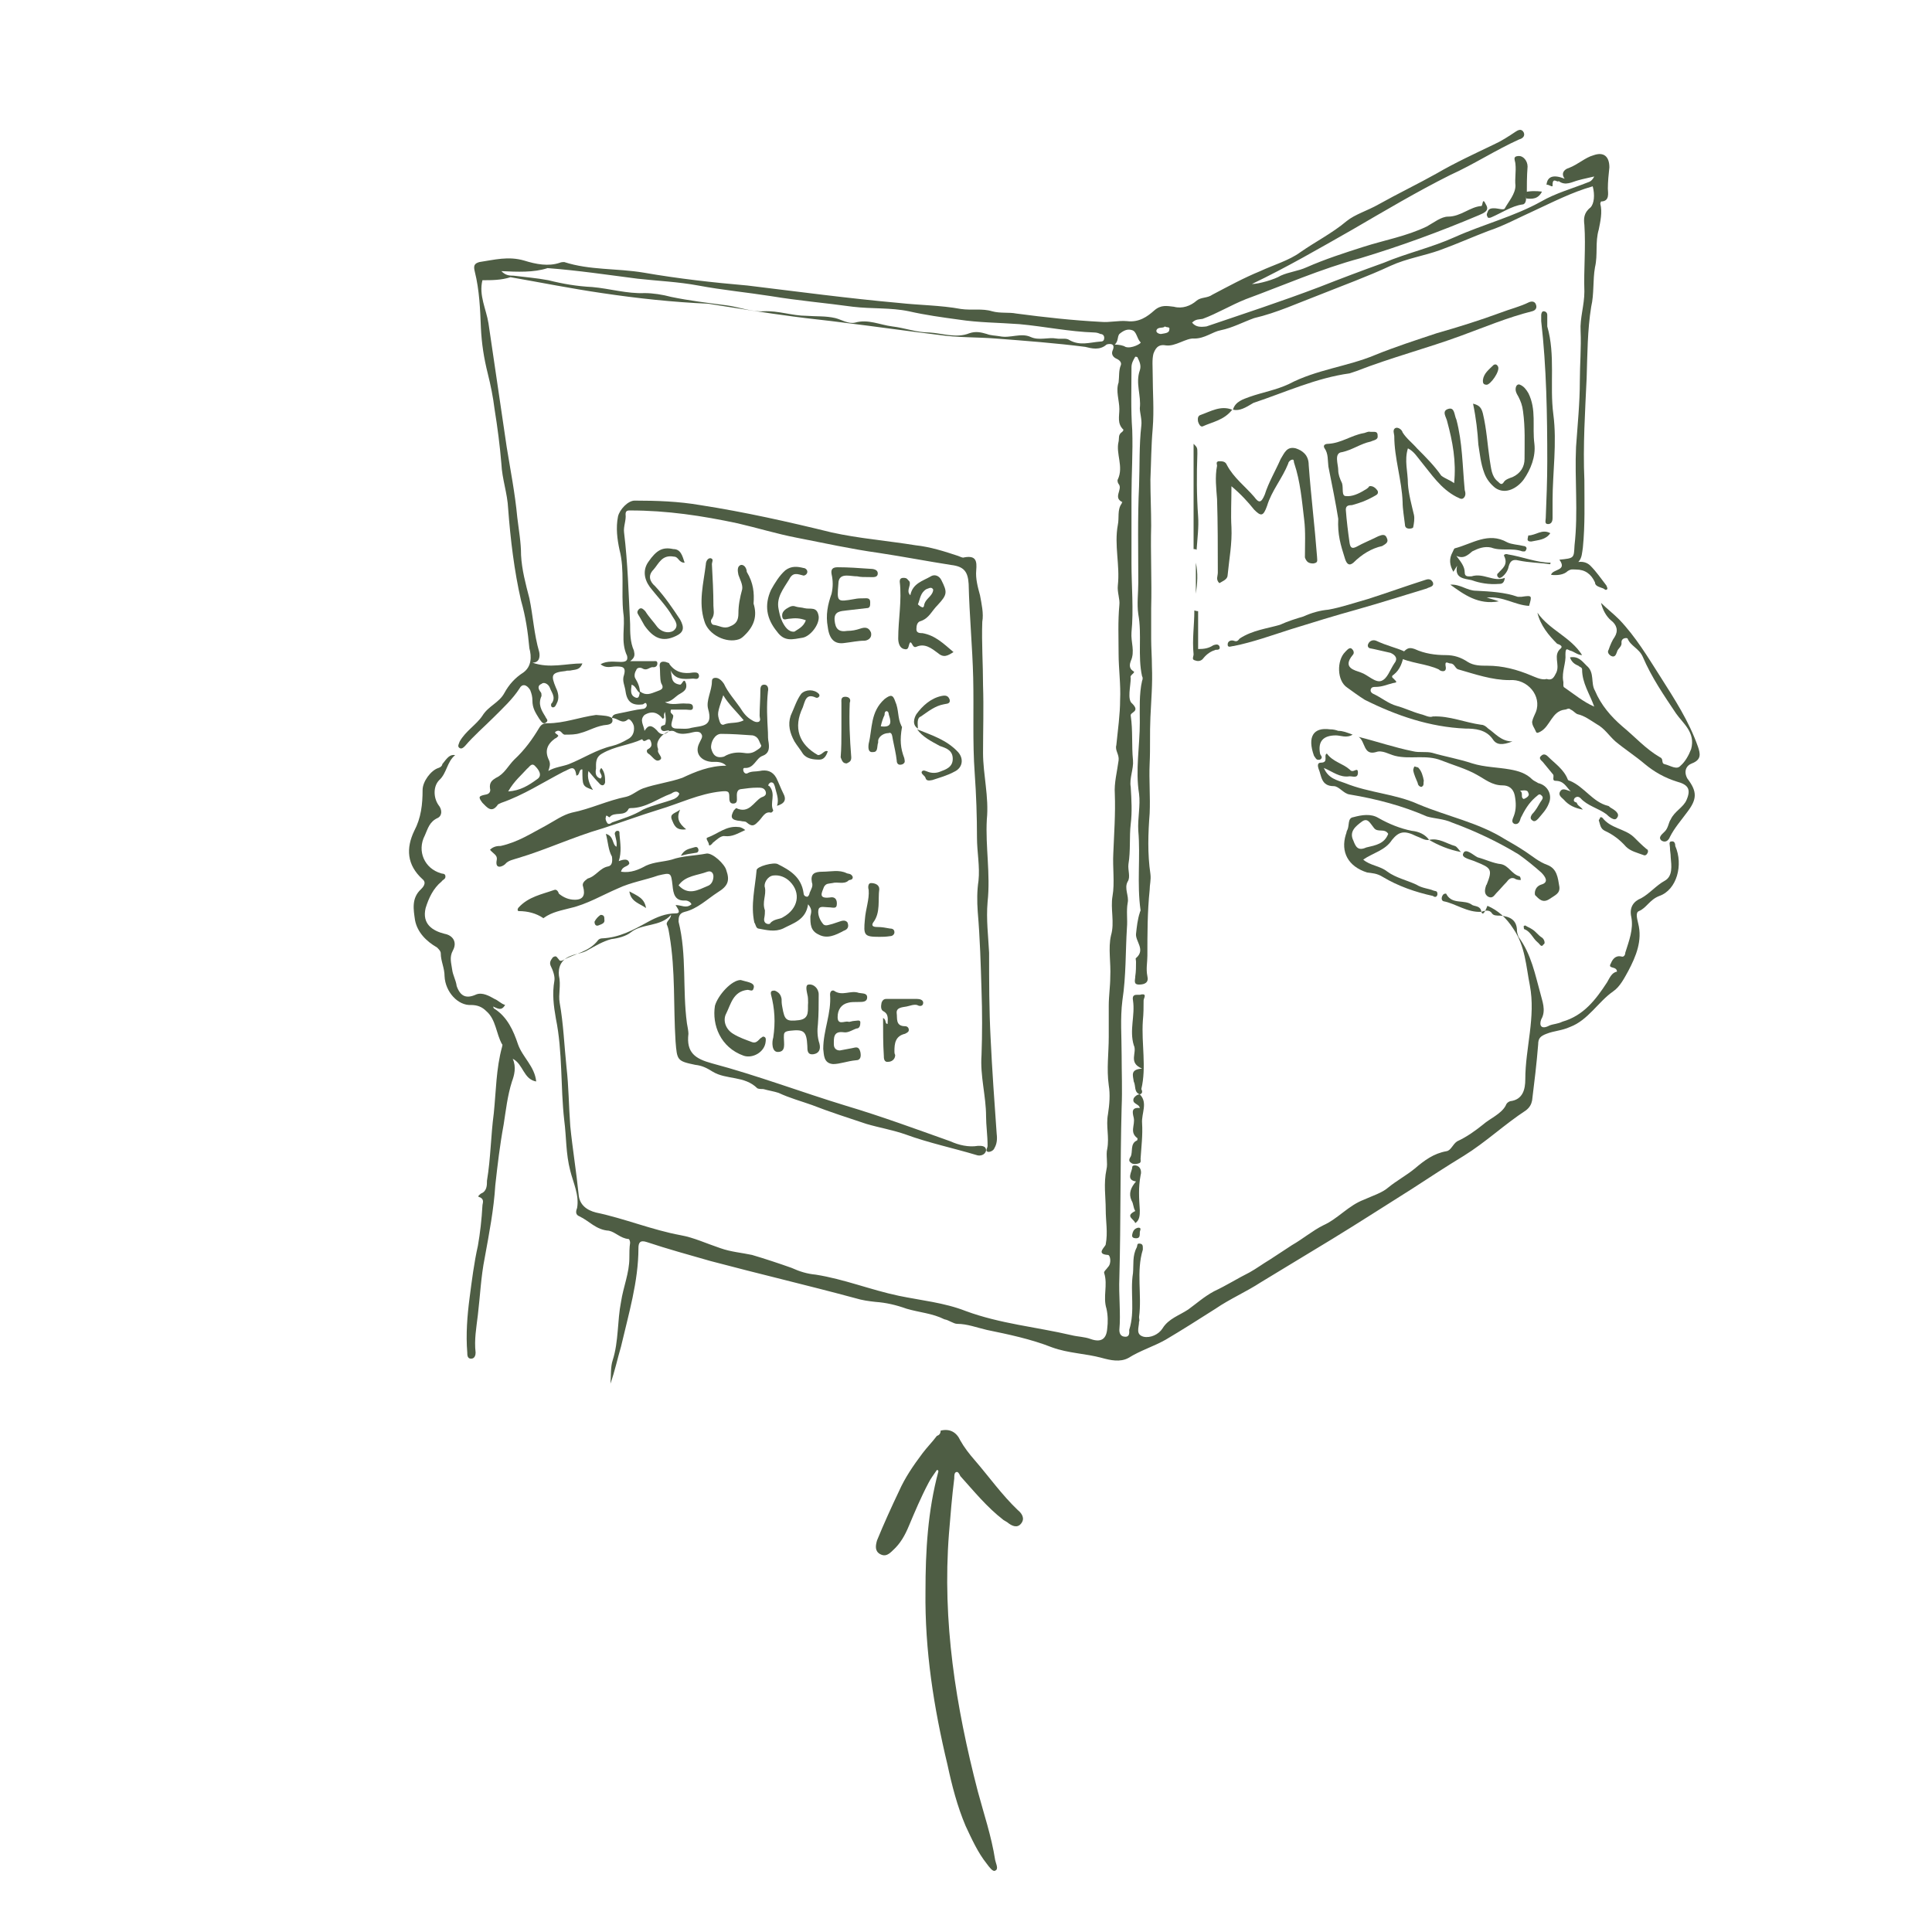 <?xml version="1.0" encoding="utf-8"?>
<!-- Generator: Adobe Illustrator 22.0.1, SVG Export Plug-In . SVG Version: 6.00 Build 0)  -->
<svg version="1.1" id="Layer_1" xmlns="http://www.w3.org/2000/svg" xmlns:xlink="http://www.w3.org/1999/xlink" x="0px" y="0px"
	 viewBox="0 0 255.1 255.1" style="enable-background:new 0 0 255.1 255.1;" xml:space="preserve">
<style type="text/css">
	.st0{fill:#4E5D44;}
</style>
<g>
	<path class="st0" d="M195.6,120.4c0.5-0.2,1.1-0.3,1.4,0.2c0.2,0.3,0.6,0.3,1.1,0.3c1.3,0.1,2.2,0.6,2.2,2c0,0.2,0.1,0.5,0.2,0.8
		c1.7,2.3,2.2,5,2.9,7.5c0.2,0.9,0.8,2.2,0.1,3.4c-0.3,0.8,0,1.4,1.1,0.8c0.5-0.2,1.1-0.2,1.7-0.5c2.8-0.8,4.4-2.9,5.9-5.2
		c0.3-0.5,0.6-1.3,1.3-1.4c0-0.8-1.3-0.3-0.8-1.1c0.2-0.5,0.6-1.1,1.4-0.9c0.3,0.1,0.5-0.2,0.5-0.5c0.5-1.6,1.1-3.1,0.8-4.7
		c-0.3-1.3,0.3-2.1,1.3-2.5c1.1-0.6,2-1.7,3.1-2.3c1.1-0.6,0.9-2,0.8-3.1c0-0.5-0.1-0.8-0.1-1.3c0-0.3-0.2-0.8,0.2-0.8
		c0.5-0.1,0.5,0.5,0.5,0.6c1.1,2.5,0.2,5.8-2.1,6.6c-1.3,0.5-1.7,1.6-2.7,2c-0.5,0.2-0.2,1.1-0.1,1.6c0.6,2.3-0.3,4.4-1.3,6.3
		c-0.5,0.9-1.1,2.1-2,2.7c-2,1.4-3.3,3.8-5.7,4.7c-1.1,0.5-2.1,0.5-3.1,0.9c-0.8,0.3-1.1,0.6-1.1,1.4c-0.2,2.5-0.5,5-0.8,7.4
		c-0.1,0.5-0.3,0.9-0.8,1.3c-2.9,1.9-5.3,4.2-8.2,6c-2.3,1.4-4.6,2.9-6.9,4.4c-3.5,2.2-6.9,4.4-10.5,6.6c-3.1,1.9-6.3,3.8-9.4,5.7
		c-2,1.3-4.1,2.2-6,3.5c-2.2,1.4-4.4,2.8-6.6,4.1c-1.6,0.9-3.3,1.4-4.9,2.4c-1.1,0.6-2.4,0.3-3.5,0c-2.2-0.6-4.4-0.6-6.6-1.4
		c-2.8-1.1-5.7-1.7-8.6-2.3c-1.3-0.3-2.6-0.8-3.9-0.8c-0.5,0-1.1-0.5-1.7-0.6c-1.6-0.8-3.3-0.9-5-1.4c-1.4-0.5-2.7-0.8-4.1-0.9
		c-0.9-0.1-1.7-0.2-2.7-0.5c-6.3-1.7-12.7-3.2-19.1-4.9c-2.8-0.8-5.7-1.6-8.4-2.5c-0.9-0.3-1.1,0.1-1.1,0.8c0,4.4-1.3,8.7-2.3,13
		c-0.5,1.7-0.8,3.2-1.4,4.9c0.1-1.1,0-2.2,0.3-3.1c0.8-2.5,0.6-5.2,1.1-7.7c0.3-2,1.1-3.8,1.1-5.8c0-0.6,0-1.4,0.1-2
		c0-0.2-0.1-0.5-0.2-0.5c-1.1-0.1-1.7-0.9-2.6-1.1c-1.7-0.1-2.6-1.3-3.9-1.9c-0.5-0.2-0.5-0.6-0.3-1.1c0.3-1.7-0.5-3.3-0.9-4.9
		c-0.6-2.3-0.5-4.4-0.8-6.7c-0.5-4.4-0.2-9-1.1-13.4c-0.3-1.7-0.5-3.3-0.2-5c0.1-0.6-0.2-1.4-0.5-2c-0.2-0.5,0.1-0.8,0.3-1.1
		c0.5-0.3,0.5,0,0.8,0.3c0.1,0.2,0.3,0.2,0.5,0.1c1.6-0.9,3.5-1.1,4.7-2.7c0.1-0.1,0.3-0.2,0.5-0.2c2.3-0.1,4.1-1.1,6.1-2.2
		c1.1-0.6,2.3-1.1,3.6-1.1c0.8,0,0.3-0.6,0-1.1c0.8,0,1.4,0.5,2.1-0.1c-0.1-0.3-0.5-0.5-0.8-0.5c-1.4,0.1-1.6-0.9-1.7-2
		c-0.2-1.7-0.2-1.7-1.9-1.3c-1.7,0.6-3.6,0.9-5.3,1.7c-2.1,0.9-4.1,2.1-6.3,2.6c-1.1,0.3-2.4,0.5-3.5,1.3c0,0-0.1,0.1-0.1,0
		c-0.9-0.6-2-0.9-3.2-0.9c-0.2,0-0.2-0.3,0-0.5c1.3-1.4,3-1.7,4.7-2.3c0.3-0.1,0.5,0.2,0.6,0.5c0.6,0.5,1.3,0.8,2.1,0.8
		c1.1,0,1.4-0.6,1.1-1.7c-0.2-0.5,0.2-0.8,0.6-1.1c1.1-0.3,1.6-1.4,2.7-1.6c0.5-0.1,0.6-0.6,0.5-1.3c-0.5-0.9-0.5-1.9-0.8-3
		c1.1,0.3,0.8,1.4,1.4,1.7c0.1-0.6-0.1-1.1-0.2-1.6c-0.1-0.2,0.1-0.5,0.3-0.5c0.3,0,0.3,0.1,0.3,0.5c0.1,1.1,0.3,2.3-0.1,3.5
		c0.8-0.3,1.3-0.3,1.4,0.3c-0.2,0.5-0.9,0.3-1.1,1.1c1.3,0.2,2.4-0.3,3.3-0.8c1.1-0.5,2.3-0.5,3.4-0.8c1.4-0.5,3-0.5,4.6-0.8
		c0.8-0.1,2.4,1.4,2.6,2.2c0.5,1.4,0.2,2.1-1.1,2.9c-1.4,0.9-2.7,2.2-4.4,2.6c-0.8,0.2-0.8,0.8-0.8,1.3c1.1,4.4,0.5,8.9,1.1,13.4
		c0.1,0.5,0.2,1.1,0.2,1.4c-0.3,2.5,0.9,3.3,3.1,3.9c6,1.6,11.8,3.8,17.7,5.6c4.7,1.4,9.3,3.1,13.8,4.7c1.1,0.5,2.4,0.8,3.6,0.6
		c0.3,0,1.1-0.1,1.1,0.6c-0.1,0.6-0.8,0.8-1.3,0.6c-3-0.9-6.3-1.6-9.3-2.7c-1.7-0.6-3.5-0.9-5.2-1.4c-2.4-0.8-4.9-1.6-7.2-2.5
		c-1.4-0.5-2.9-0.9-4.4-1.6c-0.6-0.2-1.3-0.3-2-0.5c-0.2,0-0.6,0-0.8-0.1c-1.7-1.7-4.1-1.1-5.9-2.2c-0.8-0.5-1.4-0.8-2.3-0.9
		c-2.4-0.5-2.4-0.6-2.6-3.1c-0.3-4.7,0-9.3-0.8-14c-0.1-0.5-0.1-0.8-0.3-1.3c-0.3-0.5,0.5-0.8,0.5-1.4c-1.4,1.6-3.8,1.1-5.3,2.3
		c-0.6,0.5-1.7,0.8-2.6,0.9c-1.1,0.3-2.1,0.9-3,1.4c-0.8,0.5-1.6,0.5-2.3,0.8c-1.4,0.5-1.7,1.6-1.6,2.6c0.3,1.3-0.1,2.5,0.1,3.6
		c0.5,2.8,0.6,5.6,0.9,8.5c0.3,2.6,0.3,5.2,0.5,7.8c0.3,3,0.8,6,1.1,9c0.1,1.4,1.1,2.1,2.3,2.4c3.8,0.8,7.4,2.3,11.2,3
		c1.7,0.3,3.4,1.1,5.2,1.7c1.4,0.5,2.8,0.6,4.2,0.9c1.7,0.5,3.5,1.1,5.2,1.7c1.1,0.5,2.1,0.8,3.2,0.9c3.8,0.6,7.2,2,11,2.8
		c2.9,0.6,6,0.9,8.8,2c4.6,1.7,9.3,2.1,14,3.2c0.8,0.2,1.7,0.2,2.5,0.5c1.4,0.5,2.1,0,2.2-1.4c0.1-0.8,0.1-1.7-0.1-2.6
		c-0.5-1.6,0.2-3.1-0.3-4.7c-0.1-0.2,0.3-0.5,0.5-0.8c0.5-0.5,0.3-1.6,0-1.6c-1.7-0.1-0.3-1.1-0.3-1.4c0.3-1.6,0-3,0-4.6
		c0-1.7-0.3-3.4,0.1-5.3c0.2-0.8-0.1-1.9,0.1-2.7c0.3-1.6-0.2-3,0.1-4.6c0.2-1.3,0.3-2.6,0.1-3.8c-0.3-2.2,0-4.2,0-6.4
		c0-1.4,0-2.8,0-4.1c0-1.3,0.2-2.6,0.2-3.8c0.1-1.9-0.3-3.8,0.1-5.5c0.5-1.7-0.1-3.5,0.2-5.2c0.3-1.7,0-3.8,0.1-5.6
		c0.1-2.6,0.3-5.2,0.2-7.9c-0.1-1.4,0.3-2.9,0.5-4.4c0.1-0.8-0.5-1.3-0.3-2c0.2-2,0.5-4.1,0.5-6c0.1-2-0.2-4.1-0.2-6.1
		c0-2.2-0.1-4.2,0.1-6.4c0.1-0.8-0.3-1.7-0.2-2.6c0.3-2.7-0.5-5.3,0-8c0.2-0.9-0.1-2,0.5-2.8c0-0.1,0.1-0.2,0.1-0.2
		c-1.3-0.6,0.1-1.7-0.5-2.4c-0.1-0.1-0.2-0.5-0.1-0.6c0.8-1.7-0.3-3.4,0.1-5c0.1-0.5-0.1-0.9,0.5-1.3c0.1-0.1,0.2-0.3,0.1-0.3
		c-0.8-0.8-0.5-1.7-0.5-2.7c0-1.1-0.5-2.4-0.1-3.5c0.1-0.8,0-1.6,0.3-2.3c0.1-0.3-0.1-0.6-0.5-0.8c-0.5-0.2-0.8-0.6-0.6-1.1
		c0.5-1.1-0.6-0.9-0.8-0.8c-0.9,0.8-2,0.5-2.8,0.3c-3.9-0.5-7.9-0.8-11.8-1.1c-2.5-0.2-5-0.1-7.7-0.5c-4.1-0.5-8.3-1.1-12.4-1.6
		c-2.2-0.3-4.4-0.5-6.6-0.8c-3.8-0.5-7.5-1.1-11.3-1.7c-4.6-0.2-9.3-0.7-14-1.4c-4.1-0.6-8.1-1.4-12.1-2.1C66.2,37,64.9,37,63.7,37
		c-0.5,2,0.5,3.8,0.8,5.7c0.8,5.5,1.6,10.9,2.4,16.3c0.5,3.1,1.1,6.1,1.4,9.3c0.2,1.7,0.5,3.3,0.5,5c0.1,1.9,0.6,3.8,1.1,5.7
		c0.5,2.4,0.6,4.7,1.3,7.1c0.1,0.5,0.1,1.4-0.9,1.4c2.3,0.8,4.4,0.1,6.6,0.1c-0.3,0.8-0.8,0.8-1.4,0.9c-0.3,0.1-0.6,0-0.8,0.1
		c-1.9,0.2-2,0.5-1.3,2.2c0.3,0.6,0.5,1.4,0.1,2.1c-0.1,0.2-0.2,0.5-0.5,0.5s-0.3-0.5-0.1-0.6c0.5-0.8-0.1-1.4-0.3-2
		c-0.2-0.5-0.8-0.8-1.1-0.5c-0.5,0.2-0.5,0.6-0.1,1.1c0.1,0.1,0.1,0.3,0.1,0.5c-0.5,1.1,0,1.9,0.5,2.7c0.1,0.3,0.5,0.5,0.1,0.8
		s-0.6-0.1-0.9-0.5c-0.5-0.8-0.9-1.4-0.9-2.4c0-0.5-0.1-0.9-0.3-1.4c-0.5-0.8-1.1-0.8-1.4-0.2c-0.9,1.4-2.2,2.6-3.4,3.8
		c-1.3,1.3-2.6,2.4-3.8,3.8c-0.2,0.2-0.5,0.5-0.8,0.2c-0.2-0.2,0-0.5,0.1-0.8c0.8-1.4,2.2-2.2,3-3.4c0.8-1.3,2.2-1.7,2.9-3
		c0.6-1.1,1.4-2,2.5-2.7c1.1-0.8,1.1-2.1,0.8-3.2c-0.2-2.2-0.5-4.2-1.1-6.3c-0.9-3.9-1.4-8.1-1.7-12.1c-0.1-2.1-0.8-3.9-0.9-6
		c-0.2-2.4-0.5-4.7-0.9-7.2c-0.2-1.6-0.5-3.1-0.9-4.7c-0.5-2-0.8-3.9-0.9-6c-0.1-2.5-0.2-5-0.8-7.4c-0.2-0.8-0.1-1.1,0.6-1.3
		c2-0.3,3.8-0.8,5.9-0.2c1.6,0.5,3.2,0.8,4.7,0.3c0.2-0.1,0.5-0.1,0.6-0.1c3.4,1.1,6.9,0.8,10.5,1.4c4.6,0.8,9.1,1.3,13.7,1.7
		c6.6,0.8,13.3,1.7,20,2.3c2.7,0.3,5.5,0.3,8.2,0.8c1.4,0.2,2.8-0.1,4.1,0.3c1.1,0.3,2.2,0.1,3.2,0.3c3.8,0.5,7.4,0.9,11.2,1.1
		c1.1,0.1,2.3-0.2,3.4-0.1c1.6,0.2,2.7-0.6,3.6-1.4c0.9-0.8,1.7-0.6,2.6-0.5c1.1,0.3,2.2-0.1,3-0.8c0.6-0.5,1.4-0.3,2.1-0.8
		c2.1-1.1,4.1-2.2,6.3-3.1c1.7-0.8,3.8-1.4,5.3-2.5c2-1.4,4.2-2.5,6.1-4.1c1.1-0.9,2.8-1.4,4.2-2.2c2.5-1.4,5.2-2.7,7.7-4.1
		c2.4-1.4,5-2.6,7.5-3.8c1.1-0.5,2-1.1,2.9-1.7c0.3-0.2,0.8-0.5,1.1,0.1c0.2,0.5-0.2,0.8-0.6,0.9c-3.1,1.4-6,3.3-9.1,4.7
		c-4.4,2.2-8.6,4.7-12.9,7.2c-4.4,2.5-8.7,5-13.3,7.2c0.9,0,3-0.6,3.8-1.1c1.1-0.5,2.3-0.6,3.4-1.1c2.5-1.1,5-1.9,7.5-2.7
		c2.8-0.9,5.7-1.4,8.4-2.7c0.9-0.5,1.9-1.3,2.8-1.3c1.7,0,2.9-1.3,4.4-1.4c0.2,0,0.1-1.3,0.6-0.2c0.5,0.8-0.2,1.1-0.9,1.4
		c-5.2,2.2-10.4,4.1-15.7,5.7c-5.2,1.4-10.2,3.6-15.1,5.4c-2,0.8-3.8,1.9-5.7,2.6c-0.5,0.1-0.9,0-1.4,0.5c0.5,0.6,1.1,0.6,1.9,0.5
		c5-1.7,9.9-3.3,14.9-5.2c2.8-1.1,5.7-2.2,8.5-3.2c3.1-1.3,6.3-2,9.4-3.4c3.8-1.7,7.8-2.7,11.4-4.7c1.9-1.1,4.1-1.7,6.1-2.5
		c0.3-0.1,0.6-0.2,0.9-0.8c-0.8,0.2-1.4,0.3-2.1,0.5c-0.8,0.2-1.7,0.8-2.6,0.1c-0.1,0.3-0.8-0.6-0.8,0.5c0.1,0.5-0.5-0.1-0.8,0l0,0
		c0.1-1.1,0.9-1.4,2.4-0.8c-0.6-0.8,0.1-1.3,0.5-1.4c1.3-0.5,2.2-1.4,3.3-1.7c1.4-0.5,2.1,0.2,2.1,1.6c-0.1,0.9-0.2,1.9-0.2,2.8
		c0,0.5,0.3,1.7-0.9,1.7c0,0-0.1,0.2-0.1,0.3c0.3,1.1,0,2.4-0.2,3.4c-0.5,1.7-0.1,3.3-0.5,5c-0.3,1.7-0.1,3.5-0.5,5.2
		c-0.5,3.1-0.5,6.3-0.6,9.4c-0.2,4.4-0.5,8.9-0.3,13.5c0,3,0.1,5.9-0.2,8.9c-0.1,0.6-0.1,1.4-0.6,1.9c0.8-0.1,1.3,0.2,1.6,0.5
		c0.8,0.8,1.4,1.7,2.1,2.6c0.1,0.2,0.2,0.5,0.1,0.5c-0.2,0.2-0.3,0-0.5-0.1c-0.5-0.2-1.1-0.3-1.1-0.8c-0.5-1.1-1.3-1.7-2.5-1.7
		c-0.5,0-0.6-0.1-1.1,0.2c-0.5,0.5-1.4,0.6-2.2,0.5c0.2-0.8,2.2-0.5,1.1-2c2-0.2,1.9-0.2,2-1.9c0.5-4.4,0-8.7,0.2-13
		c0.2-2.9,0.5-5.8,0.5-8.7c0-2.2,0.2-4.4,0.1-6.6c-0.1-1.7,0.5-3.4,0.5-5.2c-0.1-2.9,0.2-5.8,0-8.8c-0.1-0.8-0.1-1.6,0.8-2.3
		c0.5-0.5,0.6-1.7,0.3-2.8c-2.8,0.8-5.3,2.1-7.9,3.3c-2,0.9-3.8,1.9-5.9,2.6c-2.1,0.8-4.1,1.7-6.3,2.5c-2.2,0.8-4.4,1.1-6.6,2.1
		c-3,1.4-6.3,2.6-9.3,3.8c-2.9,1.1-5.7,2.4-8.7,3.1c-1.4,0.5-2.9,1.3-4.4,1.6c-1.1,0.2-2.1,1.1-3.5,1.1c-1.1-0.1-2.5,1.1-3.8,0.9
		c-1.1-0.2-1.4,0.6-1.6,1.1c-0.2,0.8-0.1,1.7-0.1,2.7c0,2.4,0.2,4.7,0,7.2c-0.2,2.3-0.2,4.4-0.3,6.7c0,2.1,0.1,4.1,0.1,6.1
		c-0.1,3.6,0.1,7.2,0,10.9c0,1.4,0,2.8,0,4.1c0,1.1,0.1,2.4,0.1,3.6c0.1,2.3-0.1,4.4-0.2,6.7c-0.1,2.1,0,4.1-0.1,6.1
		c-0.1,2.2,0.1,4.4,0,6.6c-0.2,2.6-0.3,5.3,0.1,8c0.1,0.8-0.1,1.4-0.1,2.1c-0.3,2.9-0.3,5.8-0.3,8.7c0,0.9-0.2,1.7,0,2.7
		c0.2,0.8-0.3,1.1-1.1,1.1c-0.8,0-0.5-0.6-0.5-1.1c0.1-0.6,0.1-1.3,0.1-1.9c0-0.2-0.1-0.5,0-0.5c1.3-1.1-0.1-2.2,0-3.2
		c0.1-0.9,0.2-1.9,0.5-2.8c0-0.1,0.1-0.2,0.1-0.3c-0.5-3.5,0-7.1-0.3-10.5c-0.1-1.7,0.3-3.3,0.1-4.9c-0.5-3.1,0.1-6.3,0.1-9.4
		c0-1.7-0.1-3.8,0.3-5.5c0.1-0.2,0.1-0.5,0-0.6c-0.6-2.7,0-5.5-0.5-8.2c-0.2-1.4,0-2.8,0-4.2c0-4.2-0.1-8.5,0.1-12.7
		c0.1-2.7,0-5.4,0.3-8c0.1-0.8-0.2-1.7-0.2-2.3c0.2-1.7-0.6-3.3,0-5c0.2-0.6,0-1.1-0.3-1.7c0-0.1-0.3-0.1-0.3-0.1
		c-0.3,0.5-0.5,0.9-0.5,1.4c0,2.8-0.1,5.5,0.1,8.3c0.1,2.9-0.1,5.8-0.1,8.7c0,3,0,5.9,0,8.9c0,3,0.3,6.1,0,9.1
		c-0.1,1.3,0.5,2.5-0.1,3.8c-0.1,0.3-0.3,0.9,0.3,1.3c0.5,0.2-0.5,0.5-0.3,0.9c0,1.1-0.5,2.9,0.2,3.4c1.1,1.1-0.3,1.1-0.2,1.6
		c0.3,2,0.1,3.9,0.3,5.9c0.1,1.1-0.5,2.4-0.3,3.5c0.1,1.7,0.2,3.3,0,4.9c-0.2,1.7,0,3.5-0.3,5.3c-0.1,0.8,0.3,1.7-0.1,2.3
		c-0.5,0.9,0.2,1.9,0,2.8c-0.2,1.1,0,2.2-0.1,3.3c-0.2,3.2-0.1,6.3-0.6,9.6c-0.3,2.4-0.1,4.7-0.1,7.2c0,2.3,0.1,4.6,0,6.9
		c-0.2,7.5-0.1,15.1-0.3,22.5c-0.1,2.3,0.2,4.7,0,6.9c0,0.5,0.2,0.9,0.8,0.9c0.6,0,0.5-0.6,0.5-0.9c0.8-2.5,0.1-5,0.5-7.5
		c0.1-1.1-0.1-2.3,0.5-3.4c0.1-0.2,0-0.5,0.3-0.5c0.5,0,0.5,0.3,0.5,0.6c0,0.1,0,0.2,0,0.2c-0.9,2.9-0.1,6-0.5,8.9
		c0,0.2,0.1,0.5,0,0.6c0,0.8-0.5,1.7,0.6,2c0.9,0.2,2-0.3,2.5-1.1c0.8-1.3,2.2-1.7,3.4-2.5c1.1-0.8,2.1-1.7,3.4-2.4
		c1.7-0.8,3.1-1.7,4.7-2.5c0.9-0.5,1.7-1.1,2.7-1.7c0.9-0.6,2-1.3,2.9-1.9c1.4-0.8,2.7-1.9,4.1-2.6c2-0.9,3.3-2.6,5.4-3.4
		c1.1-0.5,2.4-0.9,3.2-1.6c1.1-0.9,2.4-1.6,3.5-2.5c1.3-1.1,2.5-2,4.2-2.3c0.6-0.1,0.8-0.9,1.4-1.3c1.3-0.6,2.4-1.4,3.4-2.2
		c0.9-0.8,2.4-1.4,3-2.5c0.1-0.3,0.3-0.5,0.6-0.6c1.7-0.2,2-1.6,2-2.9c0-4.1,1.4-8.2,0.6-12.4c-0.5-2.5-0.6-5.2-2.2-7.5
		c-0.9-1.4-2-2.4-3.4-3C195.9,120.9,195.7,120.7,195.6,120.4L195.6,120.4z M66.2,35.8c0.5,0.5,0.9,0.6,1.6,0.6
		c1.6,0.2,3,0.3,4.6,0.6c2,0.5,3.8,0.8,5.8,0.9c2.3,0.2,4.6,0.9,6.9,0.8c1.1,0,2.4,0.2,3.5,0.5c2.4,0.5,4.9,0.8,7.2,1.1
		c1.7,0.2,3.4,0.9,5,0.8c2-0.1,3.8,0.6,5.7,0.6c1.3,0.1,2.5,0,3.8,0.3c0.8,0.2,1.7,0.8,2.6,0.6c1.7-0.5,3.3,0.3,4.9,0.5
		c1.7,0.2,3.2,0.8,4.9,0.8c1.7,0.1,3.6,0.8,5.3,0.1c0.9-0.3,1.6-0.1,2.3,0.1c0.5,0.2,1.1,0.2,1.7,0.3c1.4,0.3,2.8-0.5,4.1,0.1
		c1.1,0.5,2.3,0,3.4,0.2c0.6,0.1,1.3-0.1,1.7,0.2c1.4,0.8,2.7,0.3,4.1,0.2c0.3,0,0.5-0.1,0.5-0.5c0-0.3-0.2-0.5-0.5-0.5
		c-0.2-0.1-0.5-0.2-0.8-0.2c-3.3-0.1-6.6-0.8-9.9-1.1c-2.7-0.2-5.4-0.2-8-0.6c-2.2-0.3-4.4-0.6-6.6-1.1c-2.4-0.5-4.9-0.3-7.4-0.6
		c-3.6-0.5-7.2-0.8-10.8-1.4c-3.2-0.5-6.4-0.8-9.6-1.4c-2.7-0.5-5.3-0.6-8-0.9c-3.9-0.5-7.9-1.1-11.9-1.4
		C70.5,36,68.3,35.9,66.2,35.8z M89.6,116.9c1.3,1.4,2.6,0.6,3.8,0.1c0.6-0.2,0.8-0.8,0.8-1.3c0-0.3-0.2-0.8-0.8-0.6
		C92.1,115.6,90.5,115.6,89.6,116.9z M147.2,45.5c0.5,0,1.1,0.1,1.4,0.3c0.8,0.3,2.2-0.5,2-0.6c-0.5-0.5-0.5-1.4-1.1-1.6
		s-1.1,0-1.7,0.5C147.5,44.5,147.7,45,147.2,45.5z M153.8,43.1c-0.2,0.3-0.9,0-1.1,0.5c-0.1,0.3,0.3,0.5,0.6,0.5
		c0.5-0.1,1.1-0.1,1.1-0.6C154.5,43.1,154.1,43.3,153.8,43.1z"/>
	<path class="st0" d="M80.8,94.8c0.1-0.5,0.5-0.5,0.9-0.6c1.1-0.2,2.2-0.5,3.2-0.6c0.2,0,0.5-0.2,0.5-0.5c-0.1-0.5-0.3-0.2-0.5-0.1
		c-1.4,0.2-2.1-0.3-2.3-1.7c-0.1-0.8-0.5-1.4-0.2-2.2c0.3-1.1-0.3-1.1-1.1-1.1c-0.6,0-1.3,0.3-2-0.3c0.9-0.5,1.9-0.3,2.7-0.3
		c0.8,0,0.9-0.3,0.8-0.8c-0.9-1.9-0.2-3.8-0.5-5.7c-0.3-2.8,0.2-5.6-0.5-8.3c-0.3-1.4-0.5-2.9-0.2-4.4c0.2-0.9,1.3-2.1,2.2-2.1
		c2.9,0,5.8,0.1,8.7,0.6c5.8,0.9,11.6,2.2,17.3,3.6c3.6,0.8,7.4,1.1,11.1,1.7c1.9,0.2,3.8,0.8,5.6,1.4c0.3,0.1,0.6,0.3,0.8,0.2
		c1.6-0.3,1.7,0.5,1.6,1.7c-0.1,1.1,0.2,2.2,0.5,3.3c0.2,1.1,0.5,2.4,0.3,3.5c-0.1,2.8,0.1,5.6,0.1,8.4c0.1,3,0,5.9,0,8.9
		c0,2.9,0.8,5.8,0.5,8.8c-0.2,3.6,0.5,7.2,0.1,10.9c-0.2,2.3,0.1,4.6,0.2,6.7c0,3.8,0,7.5,0.2,11.3c0.2,4.2,0.5,8.4,0.8,12.6
		c0.1,0.8,0,1.4-0.3,1.9c-0.1,0.3-0.5,0.5-0.8,0.5c-0.5-0.1-0.1-0.5-0.1-0.8c0-1.4-0.2-2.7-0.2-3.9c0-2.7-0.8-5.3-0.6-8.1
		c0.1-2.8,0.1-5.7,0-8.5c-0.1-3.4-0.2-6.9-0.5-10.4c-0.1-1.4-0.1-2.8,0.1-4.1c0.2-1.9-0.2-3.8-0.2-5.7c0-2.8-0.1-5.7-0.3-8.5
		c-0.3-4.1-0.1-8.4-0.2-12.6c-0.1-4.1-0.5-8.2-0.6-12.4c-0.1-1.6-0.6-2.3-2.3-2.5c-3.2-0.5-6.3-1.1-9.6-1.6c-3.6-0.5-7.2-1.3-10.8-2
		c-2.6-0.5-5.2-1.3-7.8-1.9c-4.7-1-9.3-1.7-14.2-1.7c-0.3,0-0.6,0-0.6,0.5c0.1,0.8-0.3,1.6-0.2,2.4c0.5,4.1,0.6,8.1,0.8,12.1
		c0,1.1,0,2.4,0.5,3.5c0.1,0.5,0.2,0.9-0.5,1.4c1.1,0,2.1,0,3.1,0c0.2,0,0.5-0.1,0.5,0.3c0,0.3-0.2,0.5-0.5,0.5
		c-0.5-0.1-0.8,0.5-1.4,0.2c-0.3-0.2-0.8-0.2-0.9,0.2c-0.2,0.3-0.3,0.8-0.1,1.1c0.3,0.5,0.6,1.1,0.6,1.9c-0.5-0.3-0.5-0.9-1.1-1.1
		c-0.1,0.8-0.2,1.4,0.5,1.7c0.5,0.2,0.5-0.3,0.6-0.8c0.8,0.6,1.4,0.3,2.2,0c0.5-0.2,1.1-0.3,0.6-1.1c-0.2-0.6-0.1-1.6-0.2-2.3
		c0-0.5,0.3-0.6,0.8-0.5c0.2,0.1,0.5,0.1,0.5,0.3c0.8,1.1,1.9,1.3,3.1,1.1c0.3,0,0.8-0.1,0.8,0.5c-0.1,0.5-0.5,0.3-0.8,0.3
		c-1.3,0.1-2.5,0.2-3.1-1.4c0.5,0.8-0.1,2,1.4,2.2c0.3,0,0.5-1.1,0.8-0.1c0.1,0.6-0.1,0.9-0.8,1.3c-0.6,0.3-1.1,1.1-2,1.1
		c0.9,0.5,1.9,0.1,2.8,0.2c0.5,0,0.9,0,0.9,0.5s-0.5,0.3-0.9,0.3c-0.6,0-1.4,0-2,0c-0.2,0.5,0.2,0.5,0.3,0.8c0,0.6-0.8,1.7,0.5,1.7
		c0.6,0,1.3,0.1,1.9-0.1c1.4-0.3,2.9-0.1,2.2-2.5c-0.3-1.1,0.5-2.4,0.5-3.6c0-0.3,0.1-0.5,0.5-0.5c0.5,0,0.9,0.5,1.1,0.8
		c0.5,1.1,1.4,2.1,2.1,3.1c0.5,0.8,0.9,1.3,1.6,1.7c0.3,0.2,0.6,0.3,0.9,0.2c0.3-0.2,0.1-0.5,0.1-0.8c0-1.1,0.1-2.2,0.1-3.3
		c0-0.3,0-0.8,0.5-0.8s0.6,0.5,0.5,0.9c-0.2,1.9-0.1,3.6,0,5.4c0,0.5,0,0.9,0.1,1.4c0.1,0.8,0,1.4-0.8,1.7c-0.9,0.3-1.1,1.7-2.4,1.6
		c-0.2,0-0.2,0.3-0.1,0.5c0.1,0.2,0.3,0.3,0.5,0.2c0.5-0.3,1.1-0.2,1.6-0.3c0.9-0.2,1.7,0,2.2,0.9c0.3,0.6,0.6,1.4,0.9,2
		c0.5,0.9,0.2,1.4-0.8,1.7c0.3-0.9-0.1-1.7-0.3-2.6c-0.1-0.2-0.1-0.5-0.5-0.5c-0.3,0.1-0.5,0.5-0.2,0.5c0.9,1.1,0,2.2,0.5,3.2
		c0,0.1-0.2,0.3-0.3,0.3c-0.8-0.2-1.1,0.6-1.6,1.1c-0.5,0.5-0.8,0.9-1.6,0.2c-0.2-0.2-0.5-0.1-0.8-0.2c-1.3-0.1-1.4-0.5-0.9-1.4
		c0.1-0.1,0.3-0.3,0.3-0.3c1.7,0.8,2.3-0.8,3.3-1.4c0.2-0.1,0.8-0.2,0.6-0.8c-0.2-0.5-0.6-0.5-1.1-0.5c-0.8,0-1.4,0.1-2.2,0.2
		c-0.6,0.1-0.5,0.8-0.5,1.1c0,0.3,0.1,0.8-0.5,0.8c-0.5,0-0.5-0.5-0.5-0.8c0-0.8-0.1-0.9-1.1-0.8c-2.9,0.3-5.5,1.6-8.2,2.4
		c-2.6,0.8-5,1.7-7.5,2.5c-3.8,1.1-7.4,2.8-11.1,3.9c-0.6,0.2-1.3,0.3-1.7,0.8c-0.3,0.3-1.4,0.8-1.1-0.6c0.1-0.6-0.5-0.8-0.9-1.3
		c0.5-0.5,1.1-0.5,1.4-0.5c2.3-0.5,4.1-1.7,6-2.7c1.1-0.6,2.2-1.4,3.4-1.7c2.5-0.5,4.7-1.6,7.2-2.1c0.8-0.2,1.4-0.8,2.2-1.1
		c1.7-0.6,3.5-0.8,5.2-1.4c1.7-0.8,3.6-1.6,5.8-1.6c-0.6-0.6-1.4-0.5-1.9-0.5c-1.4-0.1-2.3-1.1-1.7-2.4c0.2-0.5,0.6-0.9,0.3-1.3
		c-0.3-0.5-1.1-0.2-1.6-0.1c-0.6,0.1-1.3,0.2-1.9-0.2c-0.8-0.5-2.5,0.9-2.3,1.9c0,0.2,0.1,0.3,0.1,0.5c-0.2,0.5,0.9,1.1,0.1,1.4
		c-0.5,0.2-0.9-0.6-1.4-0.9c-0.2-0.1-0.3-0.5,0-0.6c0.5-0.3,0.5-0.6,0.3-1.1c-0.3-0.6-0.8,0.5-1.1-0.2c-1.7,0.8-3.6,0.9-5.3,1.9
		c-0.9,0.5-0.8,1.3-0.8,2c-0.1,0.5-0.1,1.1,0.6,1.3c0.5-0.5-0.5-0.8,0.1-1.4c0.5,0.6,0.5,1.3,0.5,1.9c-0.1,0.5-0.5,0.5-0.8,0.1
		c-0.5-0.5-0.8-0.9-1.4-1.6c-0.2,0.9,0.1,1.7,0.6,2.5c-1.4-0.5-1.4-0.5-1.4-2.7c-0.5-0.1-0.3,0.8-0.8,0.8c-0.2-1.6-0.9-0.8-1.7-0.5
		c-2.7,1.4-5.3,3.1-8.2,4.1c-0.2,0.1-0.5,0.2-0.5,0.3c-0.8,1.1-1.4,0.3-2-0.3c-0.6-0.8-0.5-0.9,0.5-1.1c0.5-0.1,0.6-0.5,0.5-0.8
		c-0.1-0.8,0.3-1.1,0.8-1.4c1.1-0.5,1.6-1.6,2.4-2.4c1.4-1.3,2.4-2.7,3.3-4.2c0.3-0.5,0.6-0.6,1.1-0.6c2.2,0,4.2-0.8,6.4-1.1
		C79.9,94.5,80.3,94.5,80.8,94.8c0.2,0.5,0,0.8-0.6,0.9c-1.4,0.1-2.4,0.8-3.6,1.1C76,97,75.3,97,74.7,97c-0.5,0.1-0.5-0.6-1.1-0.5
		c-0.9,0.3,0.5,0.5,0,0.8c-0.1,0.1-0.2,0.2-0.3,0.2c-1.1,0.8-1.4,1.7-0.8,2.9c0.2,0.5,0.1,0.8-0.1,1.4c0.8-0.5,1.9-0.6,2.7-0.9
		c2-0.8,3.6-1.9,5.7-2.4c0.8-0.2,1.4-0.5,2.1-0.9c0.6-0.3,0.9-0.9,0.8-1.7c-0.1-0.5-0.6-1.1-0.8-0.9C82.1,95.7,81.6,94.8,80.8,94.8z
		 M98.1,99.4c0.6,0.1,1.1,0.1,1.6-0.2c0.3-0.2,0.9-0.5,0.8-0.8c-0.3-0.5-0.3-1.1-1.1-1.3c-1.4-0.1-2.8-0.2-4.2-0.2
		c-0.8,0-1.4,1.1-1.3,1.9c0.2,0.8,0.6,1.4,1.7,1.1C96.4,99.4,97.3,99.3,98.1,99.4z M67.1,104.5c1.6-0.1,2.7-0.8,3.8-1.6
		c0.8-0.5,0.2-1.3-0.2-1.7c-0.5-0.6-0.8,0.1-1.1,0.3C68.9,102.3,67.9,103.1,67.1,104.5z M98.2,95.1c-0.9-1.1-2-2.1-2.7-3.3
		c-0.8,2.4-0.8,2.4-0.5,3.4c0.1,0.3,0.2,0.5,0.5,0.5C96.4,95.3,97.3,95.6,98.2,95.1z M89.7,104.8c-0.3-0.5-0.8-0.2-1.1,0
		c-1.7,0.6-3.3,1.9-5.3,1.9c-0.1,0-0.2,0-0.3,0.1c-0.5,1.1-1.9,0.3-2.5,1.1c-0.1,0.1-0.5-0.5-0.5,0c-0.1,0.2,0,0.5,0.2,0.8
		c0.2,0.2,0.5,0,0.6-0.1c1.4-0.5,2.8-0.9,4.1-1.7c1.3-0.6,2.8-0.9,4.1-1.4C89.4,105.3,89.6,105.1,89.7,104.8z M85.1,96.5
		c0.5-0.8,0.9-0.8,1.6-0.1c0.6,0.8,1.1,0.6,1.7,0.1c-0.3-0.2-0.8,0.3-1.1-0.2c-0.2-0.5,0.3-0.5,0.5-0.6c0.2-0.5,0.1-1.1,0-1.7
		c-0.3,0.5,0.1,0.8-0.3,0.9c-0.6-0.8-1.4-1.1-2.4-0.5C84.4,95.1,85,95.7,85.1,96.5z"/>
	<path class="st0" d="M60.1,99.7c-1.1,0.9-1.1,2.4-2.1,3.3c-0.8,0.8-0.8,2.3-0.1,3.3c0.5,0.6,0.5,1.4-0.1,1.7
		c-1.1,0.5-1.3,1.4-1.7,2.3c-1.1,2.1,0,4.4,2.1,5c0.2,0.1,0.5,0,0.6,0.3c0.1,0.5-0.3,0.5-0.5,0.8c-1.1,0.9-1.7,2.2-2.1,3.5
		c-0.5,2.1,0.9,3,2.5,3.4c1.1,0.2,1.7,1.1,1.1,2.2c-0.5,0.9-0.2,1.7-0.1,2.5c0.1,0.8,0.5,1.4,0.6,2.2c0.5,1.4,1.3,1.7,2.6,1.1
		c0.8-0.3,1.7,0.2,2.4,0.6c0.5,0.2,0.8,0.6,1.4,0.8c-0.5,0.8-0.9,0.5-1.6,0.2c0.1,0.2,0.1,0.3,0.2,0.3c1.7,1.1,2.5,2.9,3.1,4.7
		c0.6,1.7,2.2,2.9,2.4,4.9c-1.7-0.3-1.7-2.3-3.1-3c0.5,1.1,0.2,2.2-0.1,3c-0.6,1.9-0.8,3.8-1.1,5.7c-0.5,2.7-0.8,5.3-1.1,8
		c-0.2,3.2-0.8,6.3-1.4,9.6c-0.5,2.5-0.6,5-0.9,7.5c-0.2,1.7-0.5,3.3-0.3,5c0,0.3-0.1,0.8-0.6,0.8s-0.5-0.5-0.5-0.8
		c-0.2-2.4,0-4.9,0.3-7.2c0.3-2.3,0.6-4.7,1.1-6.9c0.3-1.7,0.5-3.5,0.6-5.3c0-0.3,0.3-0.8-0.3-1.1c-0.5-0.1-0.1-0.3,0.1-0.5
		c0.8-0.3,0.8-1.1,0.8-1.7c0.5-3,0.5-5.9,0.9-8.9c0.3-2.9,0.3-5.9,1.1-8.8c0-0.1,0.1-0.3,0-0.3c-0.8-1.4-0.8-3.3-2.1-4.4
		c-0.5-0.5-1.1-0.8-2-0.8c-1.7,0.1-3.4-1.7-3.5-3.8c0-1.1-0.5-2-0.5-3c0-0.3-0.2-0.5-0.5-0.8c-1.4-0.8-2.6-2-2.9-3.6
		c-0.2-1.4-0.5-2.9,0.8-4.1c0.2-0.2,0.8-0.8,0.2-1.3c-2.1-1.9-2.2-4.1-1.1-6.4c0.9-1.7,1.1-3.5,1.1-5.4c0-1.1,1.1-2.6,2.1-2.9
		c0.3-0.1,0.5-0.3,0.5-0.5C59.1,100,59.4,99.6,60.1,99.7z"/>
	<path class="st0" d="M185.4,86c0.5-0.5,0.8-0.5,1.4-0.3c1.3,0.6,2.7,0.8,4.1,0.8c1.1,0,2,0.3,2.9,0.9c0.8,0.5,1.7,0.5,2.6,0.5
		c2,0,3.9,0.5,5.8,1.3c0.5,0.2,1.1,0.5,1.7,0.5c0.2,0,0.3-0.1,0.5,0c0.6,0.1,0.8-0.3,1.1-0.9c0.5-1.1-0.5-2.3,0.6-3.2
		c0.3-0.3-0.2-0.5-0.5-0.6c-1.1-1.1-2.2-2.4-2.6-4.1c1.6,2.3,4.4,3.2,5.9,5.6c-0.6,0-1.1-0.5-1.6-0.6c-0.3-0.1-0.6-0.5-0.6,0.5
		c0.1,1.1-0.5,2.3-0.3,3.5c0.1,0.3-0.1,0.8,0.2,0.9c1.3,0.9,2.5,1.9,3.9,2.5c-0.6-1.7-1.6-3.1-1.6-4.9c0-0.3-0.3-0.3-0.5-0.5
		c-0.5-0.2-0.9-0.5-1.1-1.1c1.1-0.2,1.6,0.5,2.2,1.1c1.1,0.9,0.5,2.3,1.1,3.3c0.8,1.9,2.1,3.4,3.6,4.7c1.7,1.4,3.1,3,5,4.1
		c0.5,0.2,0.1,0.8,0.6,0.9c0.8,0.2,1.6,0.8,2.1,0.2c0.6-0.5,1.1-1.4,1.4-2.2c0.6-2.2-1.1-3.4-2-4.7c-1.6-2.4-3.2-4.7-4.4-7.5
		c-0.5-1.1-1.6-1.4-2-2.4c-0.1-0.1-0.8-0.1-0.8,0.5c0.1,0.6-0.5,0.8-0.6,1.3c-0.1,0.2-0.2,0.8-0.8,0.5c-0.3-0.2-0.5-0.5-0.3-0.8
		c0.2-0.6,0.5-1.3,0.8-1.7c0.5-0.8,0.3-1.6-0.5-2.2c-0.6-0.5-1.1-1.4-1.3-2.3c0.8,0.8,1.6,1.4,2.4,2.2c2.2,2.3,3.8,5,5.4,7.5
		c1.9,3,3.8,5.9,5,9.3c0.3,0.9,0.5,1.7-0.8,2.2c-0.8,0.3-1.1,1.1-0.6,2c1.3,1.7,1.3,2.7,0,4.4c-0.8,1.1-1.7,2.1-2.3,3.3
		c-0.2,0.5-0.6,0.8-1.1,0.5c-0.5-0.4,0-0.8,0.3-1.1c0.6-0.5,0.6-1.3,0.9-1.7c0.5-1.1,1.7-1.6,2.1-2.6c0.6-1.4,0.2-2-1.3-2.4
		c-1.6-0.5-3-1.3-4.2-2.3c-1.3-1.1-2.7-2-3.9-3c-0.9-0.8-1.4-1.7-2.5-2.3c-0.8-0.5-1.6-1.1-2.5-1.3c-0.3-0.1-0.6-0.5-0.9-0.6
		c-0.3-0.3-0.5,0-0.8,0c-1.7,0.2-1.9,2.2-3.2,2.9c-0.2,0.1-0.5,0.3-0.6,0c-0.2-0.5-0.5-0.8-0.5-1.3c0.1-0.5,0.3-0.8,0.5-1.3
		c0.8-2.1-1.1-4.4-3.5-4.2c-2.3,0-4.6-0.8-6.7-1.4c-0.5-0.1-0.5-0.8-1.1-0.8c-0.3,0-0.8-0.5-0.6,0.5c0.1,0.8-0.8,0.5-0.9,0.3
		c-1.7-0.8-3.8-0.8-5.5-1.7C185.4,86.3,185.4,86.1,185.4,86z"/>
	<path class="st0" d="M162.6,64.2c0,2-0.1,3.8,0,5.4c0.1,2.2-0.3,4.2-0.5,6.3c0,0.6-0.6,0.8-1.1,1.1c-0.5-0.5-0.2-0.9-0.2-1.4
		c0-3.2,0-6.6-0.1-9.7c-0.1-1.4-0.3-2.9,0-4.4c0-0.2-0.2-0.5,0.2-0.6c0.5,0,0.9,0,1.1,0.5c0.9,1.7,2.4,2.8,3.6,4.2
		c0.6,0.8,0.9,0.9,1.4-0.3c0.5-1.6,1.4-3.1,2.1-4.7c0.5-0.8,0.8-1.7,2-1.4c0.9,0.3,1.7,0.9,1.7,2.2c0.3,4.1,0.8,8.1,1.1,12.1
		c0,0.5,0.2,0.8-0.5,0.9c-0.6,0-0.9-0.2-1.1-0.8c0-1.7,0.1-3.4-0.1-5c-0.3-2.5-0.5-5-1.3-7.4c-0.1-0.2,0-0.6-0.3-0.5
		c-0.2,0-0.5,0.3-0.5,0.5c-0.8,2-2.2,3.6-2.8,5.6c-0.5,1.4-0.8,1.4-1.7,0.5C164.8,66.3,163.9,65.3,162.6,64.2z"/>
	<path class="st0" d="M106.7,119.4c-0.3,2.1-2,2.5-3.3,3.2c-1.1,0.5-2.2,0.2-3.3,0c-0.3-0.1-0.3-0.5-0.5-0.8
		c-0.5-2.3,0.1-4.6,0.3-6.9c0-0.5,2.3-1.1,2.8-0.8c1.6,0.8,3.1,1.7,3.4,3.8c0,0.2,0.1,0.5,0.5,0.5c0.1,0,0.3-0.3,0.3-0.5
		c0.2-0.5,0.5-0.9,0.3-1.4c-0.2-1.1,0.3-1.4,1.4-1.4s2.2-0.3,3.2,0.2c0.2,0.1,0.6,0,0.8,0.5c0,0.5-0.5,0.3-0.6,0.5
		c-0.6,0.5-1.4,0.1-2.1,0.3c-0.5,0.1-0.8,0-1.1,0.5c-0.3,0.8-0.8,1.6,0.8,1.4c0.5-0.1,0.9,0.1,0.9,0.8c0,0.8-0.5,0.5-1.1,0.5
		c-0.5,0-1.1-0.2-1.3,0.2c-0.2,0.6,0.1,1.4,0.5,1.9c0.3,0.5,0.8,0.2,1.3,0.1c0.3-0.1,0.6-0.2,0.9-0.3c0.3-0.1,0.8-0.3,1.1,0.1
		c0.2,0.5,0.1,0.9-0.5,1.1c-1.1,0.6-2.2,1.1-3.3,0.5c-1.1-0.5-1.1-1.4-1.1-2.4C107.1,120.5,107.3,120.1,106.7,119.4z M101,120.2
		c0,0.3,0,0.6-0.1,1.1c-0.1,0.8,0.8,0.8,0.8,0.6c0.5-0.6,1.3-0.5,1.7-0.8c2-1.1,2.4-3.2,0.9-4.7c-0.6-0.6-1.4-0.9-2.2-0.8
		c-0.8,0.1-1.3,1.1-1.1,1.6C101.2,118.2,100.6,119.1,101,120.2z"/>
	<path class="st0" d="M162.8,54.1c0.3-1.1,1.4-1.4,2.2-1.7c1.7-0.6,3.5-0.9,5.2-1.7c3.6-1.9,7.7-2.3,11.3-3.8c2.7-1.1,5.5-2,8.2-2.9
		c2.8-0.8,5.7-1.7,8.4-2.7c1.3-0.5,2.6-0.8,3.8-1.4c0.5-0.2,0.8,0,0.9,0.3c0.2,0.5-0.1,0.8-0.5,0.9c-3.2,0.8-6.3,2.1-9.3,3.2
		c-4.6,1.7-9.3,2.9-13.9,4.7c-0.3,0.1-0.6,0.2-0.9,0.3c-4.4,0.6-8.5,2.5-12.7,3.9C164.5,53.8,163.7,54.3,162.8,54.1L162.8,54.1z"/>
	<path class="st0" d="M179.4,97.3c2.4,0.6,4.7,1.4,7.2,1.9c0.8,0.2,1.7,0,2.5,0.2c1.7,0.5,3.5,0.8,5.3,1.4c1.6,0.5,3.3,0.5,5,0.8
		c1.1,0.2,2.1,0.5,2.9,1.3c0.2,0.2,0.5,0.3,0.8,0.5c1.3,0.3,1.9,1.6,1.4,2.7c-0.3,0.8-0.9,1.4-1.4,2c-0.2,0.2-0.5,0.5-0.8,0.2
		c-0.3-0.2-0.2-0.5,0-0.8c0.5-0.5,0.8-1.1,1.1-1.6c0.2-0.3,0.5-0.6,0.1-0.9c-0.3-0.3-0.5,0.1-0.8,0.3c-0.9,0.8-1.4,1.7-1.9,2.7
		c-0.1,0.3-0.2,0.9-0.8,0.8c-0.5-0.2-0.3-0.6-0.1-1.1c0.3-0.8,0.3-1.7,0.1-2.7c-0.2-0.9-0.8-1.3-1.6-1.3c-1.4,0-2.3-0.8-3.4-1.4
		c-1.4-0.8-3.2-1.3-4.7-1.9c-2-0.8-4.1-0.1-6.1-0.6c-0.8-0.2-1.7-0.8-2.5-0.5C180,99.8,180.3,97.9,179.4,97.3z M200.7,104.4
		c0.5,0.3,0,0.9,0.5,1.1c0.5-0.2,0.8-0.5,0.6-0.8C201.7,104.2,201.1,104.4,200.7,104.4z"/>
	<path class="st0" d="M175.2,99.5c0.8,1.1,2.1,1.3,3,2.1c0.1,0.1,0.2,0.2,0.3,0.2c0.3,0.1,0.8-0.5,0.8,0.2c0,0.8-0.6,0.5-1.1,0.5
		c-1.3,0.2-2.2-0.6-3.4-1.1c0.6,1.4,1.7,1.6,2.8,2c3.2,1.3,6.6,1.4,9.7,2.8c3.8,1.6,7.9,2.4,11.4,4.6c0.9,0.5,1.9,1.1,2.8,1.7
		s1.7,1.3,2.8,1.7c1.3,0.5,1.4,1.7,1.6,2.9c0.1,0.9-0.6,1.1-1.3,1.6c-0.9,0.6-1.4,0-1.9-0.5c-0.1-0.2-0.1-1.1,0.8-1.4
		c1.1-0.3,0.5-1.1,0-1.6c-0.9-0.8-2-1.7-3-2.4c-2.8-1.7-5.8-3.1-8.8-4.2c-1.1-0.5-2.3-0.5-3.3-0.8c-3.2-1.4-6.6-2.3-10.2-2.9
		c-0.8-0.1-1.4-1.1-2.1-1.1c-1.7,0-1.6-1.4-2-2.3c-0.1-0.3-0.2-0.8,0.3-0.8C175.5,100.7,174.7,99.7,175.2,99.5z"/>
	<path class="st0" d="M185.4,86c0,0.1,0,0.2,0,0.3c-0.2,1.1-0.5,2.1-1.4,2.8c-0.2,0.1-0.3,0.3,0,0.5c0.5,0.5,0.5,0.5-0.1,0.6
		c-0.8,0.2-1.4,0.5-2.3,0.5c-0.2,0-0.5,0-0.6,0.3c-0.1,0.3,0.1,0.5,0.3,0.6c1.1,0.5,2,1.3,3.1,1.6c1.1,0.3,2.1,0.8,3.2,1.1
		c0.5,0.1,1.1,0.5,1.6,0.3c2.2-0.1,4.2,0.8,6.4,1.1c0.3,0,0.6,0.2,0.9,0.5c0.9,0.6,1.7,1.7,3.2,1.7c-1.3,0.5-2.1,0.5-2.6-0.3
		c-0.9-1.3-2.4-1.4-3.6-1.4c-4.7-0.2-9.1-1.7-13.3-3.8c-0.8-0.5-1.6-1.1-2.3-1.6c-1.4-0.9-1.4-3.6-0.3-4.7c0.2-0.2,0.5-0.6,0.8-0.5
		c0.3,0.2,0.5,0.6,0.2,0.9c-1.4,1.7,0.3,2,1.1,2.3c0.9,0.3,1.9,1.4,2.7,1.1c0.8-0.3,1.1-1.4,1.7-2.3c0.5-0.6,0.2-1.1-0.5-1.4
		c-0.8-0.2-1.4-0.3-2.2-0.5c-0.3-0.1-0.8,0-0.8-0.5c0.1-0.5,0.6-0.8,1.1-0.6C183.2,85.3,184.3,85.5,185.4,86z"/>
	<path class="st0" d="M120.2,78.6c0.3-1.6,1.7-1.9,2.7-2.5c0.5-0.3,1.1-0.1,1.4,0.5c0.8,1.6,0.8,1.9-0.5,3.3
		c-0.8,0.8-1.1,1.7-2.2,2.1c-0.5,0.1-0.6,0.6-0.6,1.1s0.5,0.5,0.8,0.5c1.7,0.3,2.8,1.4,4.1,2.5c-0.8,0.5-1.3,0.8-2.1,0.1
		c-0.8-0.6-1.7-1.3-2.8-0.8c-0.5,0.2-0.5-0.5-0.8-0.6c-0.3,0.3-0.1,1.1-0.8,0.9c-0.6-0.1-0.8-0.8-0.8-1.4c0-2.5,0.5-5,0.2-7.5
		c0-0.3,0.1-0.5,0.5-0.5c0.5,0,0.5,0.2,0.8,0.5C120.3,77.4,119.6,78,120.2,78.6z M121.8,80.2c0.1,0,0.2-0.1,0.2-0.2
		c0.1-0.8,0.8-1.1,1.1-1.7c0.1-0.2,0.2-0.5,0-0.6c-0.2-0.2-0.5,0-0.8,0.1c-0.8,0.5-0.8,1.3-1.1,2C121.3,79.9,121.5,80.1,121.8,80.2z
		"/>
	<path class="st0" d="M176.7,68.5c-0.3-1.9-0.8-4.4-1.3-6.9c-0.1-0.8,0-1.7-0.5-2.4c-0.2-0.3-0.1-0.6,0.5-0.6c1.7-0.1,3-1.1,4.6-1.4
		c0.2,0,0.5-0.2,0.8-0.2c0.5,0.1,1.1-0.2,1.1,0.5c0.1,0.6-0.5,0.6-0.9,0.8c-1.4,0.3-2.4,1.1-3.8,1.4c-1.1,0.1-0.5,1.6-0.5,2.4
		c0,0.5,0.2,1.1,0.5,1.7c0.2,0.6-0.1,1.7,0.5,1.7c0.8,0.1,1.7-0.3,2.5-0.8c0.2-0.1,0.5-0.3,0.6-0.5c0.5-0.1,0.9,0.3,1.1,0.6
		c0.2,0.5-0.3,0.6-0.6,0.8c-0.9,0.5-1.7,0.8-2.8,1.1c-0.5,0-0.8,0.1-0.8,0.6c0.1,1.4,0.3,3,0.5,4.4c0.1,0.6,0.3,0.8,0.9,0.5
		c0.9-0.5,1.9-0.9,2.9-1.4c0.5-0.2,0.9-0.3,1.1,0.2c0.3,0.6-0.1,0.8-0.6,1.1c-1.4,0.3-2.7,1.1-3.8,2.2c-0.6,0.5-0.9,0.1-1.1-0.5
		C177,71.9,176.6,70.6,176.7,68.5z"/>
	<path class="st0" d="M188.7,110.9c-0.6,0.1-1.1-0.3-1.7-0.5c-1.6-0.8-2.3-0.6-3.2,0.5c-0.9,1.4-2.5,1.7-3.8,2.6
		c0.9,0.8,2.2,0.8,3.2,1.6c1.1,0.8,2.5,1.1,3.8,1.7c0.8,0.5,1.6,0.5,2.3,0.8c0.3,0.1,0.5,0,0.5,0.5c-0.1,0.5-0.5,0.3-0.6,0.2
		c-2.3-0.5-4.6-1.3-6.6-2.5c-0.8-0.5-1.4-0.5-2.1-0.6c-2.5-0.8-3.5-2.7-2.8-5c0.1-0.2,0.1-0.5,0.2-0.6c0.3-0.6,0-1.6,0.8-1.7
		c1.1-0.3,2.3-0.5,3.3,0.1c1.4,0.8,2.9,1.4,4.4,1.7C187.4,109.8,188.2,110.2,188.7,110.9L188.7,110.9z M183.3,110.1
		c-0.5-0.8-1.4-0.1-1.9-0.8c-0.5-0.6-0.8-1.4-1.6-0.8c-0.8,0.6-1.7,1.3-1.1,2.5c0.3,0.8,0.6,1.4,1.7,0.9
		C181.7,111.6,182.8,111.4,183.3,110.1z"/>
	<path class="st0" d="M192,63.8c0.3-2.9-0.2-5.5-0.9-8.1c-0.1-0.6-0.8-1.4,0.1-1.7c0.9-0.3,0.8,0.8,1.1,1.4c0.8,3,0.8,6.1,1.1,9.3
		c0.1,0.3,0.2,0.8-0.2,1.1c-0.3,0.2-0.6-0.1-0.9-0.2c-2.1-1.1-3.3-3-4.7-4.7c-0.5-0.6-0.9-1.3-1.7-1.7c-0.5,1.6,0,3.1,0,4.7
		c0.1,1.4,0.5,2.8,0.8,4.1c0.1,0.5,0,1.1-0.1,1.6c0,0.1-0.2,0.2-0.5,0.2c-0.5,0-0.6-0.3-0.6-0.6c-0.1-0.9-0.3-2-0.3-2.9
		c-0.1-2.9-1.1-5.8-1.1-8.7c0-0.3-0.3-0.9,0.2-1.1c0.3-0.1,0.8,0.2,0.9,0.6c0.5,0.8,1.3,1.4,1.9,2.1c1.1,1.1,2.3,2.3,3.2,3.6
		C190.8,63.2,191.5,63.4,192,63.8z"/>
	<path class="st0" d="M194.5,53.3c0.8,0.2,1.1,0.5,1.3,1.3c0.5,2.1,0.6,4.1,0.9,6.1c0.2,1.1,0.2,2.2,1.1,2.9c0.3,0.3,0.5,0.5,0.8,0
		c0.2-0.3,0.8-0.5,1.1-0.6c1.1-0.5,1.6-1.4,1.6-2.4c0-2.1,0.1-4.1-0.2-6.3c-0.1-0.8-0.3-1.3-0.6-1.9c-0.3-0.5-0.5-0.9-0.3-1.4
		c0.1-0.2,0.3-0.3,0.5-0.2c0.5,0.2,0.8,0.6,1.1,1.1c1.1,2.2,0.5,4.4,0.8,6.7c0.2,1.7-0.5,3.4-1.4,4.7c-0.8,1.1-2.4,2.1-3.8,1.1
		c-0.6-0.5-1.1-1.1-1.4-1.9c-0.5-1.3-0.6-2.6-0.8-3.8C195.1,57,194.9,55.2,194.5,53.3z"/>
	<path class="st0" d="M99.5,79.7c0.5,1.6,0.1,2.9-1.1,4.1c-0.2,0.2-0.5,0.5-0.8,0.6c-1.7,0.6-4.1-0.6-4.6-2.4
		c-0.8-2.5-0.1-5,0.2-7.5c0-0.3,0.2-0.8,0.6-0.8c0.5,0.1,0.2,0.5,0.2,0.8c0.1,1.9,0.2,3.6,0.2,5.5c0,0.5,0.2,1.1-0.2,1.7
		c-0.3,0.3,0,0.8,0.2,0.8c0.8,0.1,1.4,0.6,2.2,0.2c0.8-0.3,1.1-0.8,1.1-1.7c0-1.1,0.2-2.1,0.5-3.2c0.1-0.6-0.3-1.3-0.5-1.9
		c-0.1-0.5-0.2-1.1,0.3-1.3c0.5-0.1,0.8,0.5,0.8,0.9C99.5,77,99.6,78.3,99.5,79.7z"/>
	<path class="st0" d="M113.2,76.1c-0.5,0-0.9-0.1-1.4-0.1c-0.6,0-1.1,0.2-1.1,1.1c-0.2,2.4-0.2,2.4,2.1,2c0.5-0.1,0.8-0.1,1.3-0.1
		c0.3,0,0.8-0.1,0.8,0.5c0,0.5,0,0.8-0.5,0.8c-0.8,0.1-1.7,0.2-2.6,0.3c-0.8,0.1-1.7,0.1-1.6,1.3c0.1,1.1,0.5,1.6,1.7,1.4
		c0.6,0,1.1-0.1,1.7-0.3s1.1-0.2,1.4,0.5c0.2,0.8-0.5,1.1-0.9,1.1c-0.8,0-1.7,0.2-2.6,0.3c-1.3,0.2-2-0.5-2.2-2.1
		c-0.3-1.6,0-3,0.5-4.4c0.2-0.9,0.2-1.7,0-2.6c-0.1-0.6,0.1-0.9,0.8-0.9c1.4,0,2.8,0.1,4.2,0.2c0.5,0,1.1,0.1,1.1,0.6
		c0,0.6-0.6,0.5-1.1,0.5C114.1,76.2,113.6,76.2,113.2,76.1L113.2,76.1z"/>
	<path class="st0" d="M169,82.5c1.1-0.5,2.1-0.8,3.1-1.1c1.1-0.5,2.2-0.8,3.3-0.9c1.7-0.3,3.4-0.9,5.2-1.4c2.5-0.8,5-1.7,7.5-2.5
		c0.3-0.1,0.8-0.3,1.1,0.3c0.2,0.6-0.5,0.6-0.8,0.8c-3,0.9-6.1,1.9-9.3,2.8c-2.9,0.8-5.8,1.7-8.7,2.6c-2.5,0.8-5,1.7-7.5,2.2
		c-0.3,0-0.8,0.3-0.8-0.2c0-0.5,0.5-0.6,0.8-0.5c0.5,0.2,0.6-0.1,0.8-0.3C165.4,83.2,167.3,83,169,82.5z"/>
	<path class="st0" d="M106.7,132.4c0-0.3,0-0.8-0.1-1.1c-0.1-0.5-0.3-1.3,0.2-1.3c0.6-0.1,1.3,0.5,1.3,1.3c0,1.4,0,2.6-0.1,3.9
		c-0.1,0.8-0.1,1.7,0.2,2.6c0.2,0.8-0.1,1.3-0.8,1.4c-0.8,0.1-0.8-0.5-0.8-1.1c-0.1-2-0.5-2.2-2.3-2c-0.8,0.1-0.8,0.3-0.8,0.9
		c0,0.8,0.3,1.9-0.8,1.9c-0.8,0-0.8-1.3-0.6-1.9c0.3-2,0.2-3.8-0.3-5.7c-0.1-0.5,0.2-0.5,0.5-0.5c0.5,0.2,0.8,0.5,0.9,1.1
		c0,0.3,0,0.6,0.1,1.1c0.3,1.7,0.5,1.9,2.2,1.7C107,134.5,106.6,133.3,106.7,132.4z"/>
	<path class="st0" d="M108.7,138.5c0-2.5,1.1-4.7,0.9-7.2c0-0.2,0.1-0.6,0.5-0.5c1.1,0.8,2.2-0.1,3.3,0.3c0.5,0.1,1.1,0,1.1,0.6
		s-0.6,0.6-1.1,0.6c-0.5,0-1.1,0-1.4,0.1c-0.9,0.2-1.4,0.9-1.4,1.9c0,1.1,0.9,0.5,1.4,0.6c0.1,0.1,0.5-0.1,0.8-0.1s0.8-0.2,0.8,0.2
		s-0.1,0.8-0.5,0.8c-0.6,0.2-1.1,0.6-1.7,0.5c-1.4-0.2-1.3,0.8-1.3,1.6c0,0.5,0.3,0.8,0.8,0.8c0.5-0.1,1.1-0.2,1.6-0.3
		c0.5-0.1,0.9-0.3,1.1,0.5c0.1,0.5,0.1,1.1-0.6,1.1c-1.1,0.1-2.1,0.5-3,0.5C108.7,140.4,108.8,139.2,108.7,138.5z"/>
	<path class="st0" d="M97.8,129.4c0.3,0.1,0.8,0.2,1.1,0.3c0.3,0.1,0.8,0.3,0.6,0.8c-0.1,0.5-0.5,0.2-0.8,0.2
		c-1.9,0.2-2.2,1.9-2.8,3.1c-0.5,0.9-0.1,2.1,0.9,2.7c0.8,0.5,1.7,0.8,2.5,1.1c0.5,0.2,0.8-0.2,1.1-0.5c0.2-0.1,0.3-0.3,0.5-0.2
		c0.3,0.1,0.2,0.5,0.2,0.6c-0.1,1.4-1.7,2.3-2.9,1.9c-3.1-1.1-4.2-4.1-3.8-6.6C94.8,131.4,96.6,129.4,97.8,129.4z"/>
	<path class="st0" d="M106.4,81.9c-0.8-0.3-1.4-0.3-2.2-0.2c-0.3,0-0.8,0.3-0.9-0.2c-0.1-0.5,0.1-0.8,0.5-1.1
		c0.5-0.3,0.8-0.5,1.3-0.3c0.3,0.1,0.8,0.1,1.1,0.2c0.8,0.2,1.7-0.3,1.9,1.1c0.1,1.1-1.1,2.6-2.1,2.8c-1.3,0.2-2.4,0.6-3.4-0.8
		c-1.4-1.7-1.7-3.5-0.8-5.5c0.5-0.9,1.1-1.9,1.9-2.6c0.8-0.6,1.6-0.5,2.4-0.3c0.2,0,0.5,0.2,0.5,0.5c0,0.3-0.3,0.5-0.5,0.5
		c-0.8-0.2-1.4-0.5-1.9,0.5c-0.8,1.3-1.7,2.4-1.4,3.9c0.1,0.5,0.2,1.1,0.5,1.7c0.3,0.6,0.8,1.4,1.6,1.3
		C105.3,83.1,106.1,82.8,106.4,81.9z"/>
	<path class="st0" d="M204.3,43.1c1.1,3.8,0.3,7.8,0.8,11.6s-0.1,7.7-0.1,11.4c0,0.8,0,1.4,0,2.3c0,0.5-0.2,0.8-0.6,0.8
		c-0.5,0-0.3-0.5-0.3-0.8c0.1-2.5,0.2-5,0.2-7.5c0-6.1-0.1-12.4-0.8-18.5c0-0.2,0-0.5,0-0.8c0-0.2,0.1-0.5,0.3-0.5
		c0.3,0,0.5,0.2,0.5,0.5C204.3,42.2,204.3,42.7,204.3,43.1z"/>
	<path class="st0" d="M90.4,74.3c-0.8,0-0.8-0.8-1.4-0.8c-1.6-0.3-2,0.9-2.7,1.7c-0.8,0.8-0.5,1.6,0.2,2.2c1.3,1.4,2.3,2.9,3.3,4.4
		c0.6,1.1,0.5,1.7-0.6,2.2c-1.7,0.8-2.9,0.3-4.1-1.4c-0.3-0.5-0.6-1.1-0.8-1.4c-0.2-0.3-0.2-0.5,0.1-0.8c0.3-0.2,0.5,0,0.8,0.3
		c0.5,0.8,1.1,1.4,1.6,2.1c0.5,0.6,1.4,0.9,2.1,0.5c0.8-0.6,0.3-1.3-0.1-1.9c-0.8-1.4-2-2.6-3-3.9c-0.8-1.1-0.9-2.3-0.2-3.3
		c1.1-1.6,1.9-2,3.3-1.7C89.9,72.5,90.1,73.4,90.4,74.3z"/>
	<path class="st0" d="M114.7,98.2c0.5-2,0.2-4.2,2.1-5.9c0.8-0.6,1.1-0.6,1.4,0.3c0.5,1.1,0.3,2.2,0.8,3.2c0,0.1,0.1,0.1,0.1,0.2
		c-0.3,1.7-0.2,2.8,0.3,4.1c0.1,0.5,0.1,0.6-0.2,0.8c-0.5,0.2-0.8,0-0.8-0.5c-0.1-0.9-0.3-1.7-0.5-2.7c-0.1-0.5-0.1-1.1-0.6-0.9
		c-0.5,0-1.1,0.3-1.3,0.8c-0.1,0.2,0,0.5-0.1,0.6c-0.1,0.5,0,1.1-0.6,1.1C114.7,99.4,114.6,98.9,114.7,98.2z M116.3,95.9
		c1.4,0.2,1.4-0.5,1.1-1.4c-0.1-0.2,0-0.5-0.3-0.6c-0.3,0-0.3,0.3-0.3,0.5C116.6,94.8,116.4,95.4,116.3,95.9z"/>
	<path class="st0" d="M116.6,134.4c0.5,0.3,0.2,0.8,0.6,0.8c0-0.6,0.2-1.3-0.6-1.7c-0.3-0.2-0.3-0.6-0.2-1.1
		c0.1-0.3,0.3-0.5,0.6-0.5c1.4,0,2.7,0,4.1,0c0.3,0,0.8,0.1,0.8,0.5c0,0.5-0.5,0.5-0.8,0.3c-0.5-0.1-0.9,0.1-1.4,0.2
		c-0.5,0.1-1.4,0.1-1.3,0.9c0.1,0.6-0.2,1.7,1.1,1.7c0.3,0,0.5,0.2,0.5,0.5c0,0.2-0.1,0.3-0.5,0.5c-1.3,0.3-1.4,1.3-1.4,2.3
		c0,0.2,0,0.3,0.1,0.5c0,0.6-0.5,0.9-0.9,0.9c-0.6,0.1-0.6-0.5-0.6-0.8C116.6,137.9,116.6,136.2,116.6,134.4z"/>
	<path class="st0" d="M150.5,144.5c-0.8-0.3-0.5-1.1-0.8-1.7c-0.1-0.8-0.5-1.6,1.1-1.7c-1.9-0.8-0.6-2.1-1.1-3.1
		c-0.6-2,0.2-3.9-0.1-5.9c-0.2-1.1,0.8-0.6,1.1-0.8c0.8-0.1,0.3,0.5,0.3,0.8c0,0.9,0,1.7-0.1,2.7c-0.2,3,0.5,6.1-0.2,9
		C150.9,144.2,150.8,144.4,150.5,144.5L150.5,144.5z"/>
	<path class="st0" d="M192.3,73.4c0.6,0.8,1.1,1.4,1.1,2.2c0,0.6,0.5,0.5,0.9,0.5c1.6-0.5,2.9,0.8,4.4,0.2c-0.1,0.8-0.5,0.8-0.8,0.8
		c-1.3,0.1-2.5-0.1-3.6-0.5c-0.9-0.2-2.3-0.2-1.9-1.9c-0.2,0.3-0.3,0.5-0.5,0.8c-0.5-0.9-0.6-1.7-0.1-2.6c0.1-0.2,0.2-0.5,0.3-0.5
		c2.3-0.6,4.4-2.2,6.9-0.8c0.6,0.3,1.4,0.3,2.2,0.5c0.2,0,0.5,0.2,0.3,0.5c-0.1,0.3-0.3,0.2-0.5,0.2c-1.4-0.5-2.8,0-4.1-0.5
		c-0.9-0.2-1.7,0.1-2.5,0.5C193.7,73.4,193.2,73.8,192.3,73.4z"/>
	<path class="st0" d="M209,106.9c-1.1-0.2-1.9-0.6-2.5-1.3c-0.3-0.3-0.8-0.6-0.5-1.1c0.3-0.5,0.8-0.2,1.4,0c-0.6-0.6-0.9-1.4-2-1.4
		c-0.5,0-0.2-0.5-0.3-0.8c-0.5-0.6-0.9-1.1-1.4-1.7c-0.2-0.2-0.6-0.5-0.2-0.8c0.3-0.3,0.6-0.2,0.9,0.1c0.9,0.9,2.1,1.7,2.6,3
		c0,0.1,0.2,0.2,0.3,0.2c1.9,0.8,3,2.8,5,3.3c0.1,0,0.2,0.1,0.3,0.2c0.5,0.3,1.4,0.8,0.9,1.4c-0.3,0.5-1.1-0.2-1.4-0.5
		c-1.1-0.8-2.5-1.1-3.4-2.1c-0.2-0.2-0.5-0.3-0.8,0c-0.3,0.5,0.2,0.5,0.3,0.6C208.3,106.4,208.6,106.4,209,106.9z"/>
	<path class="st0" d="M200,116c-0.5-0.2-0.8,0.1-1.1,0.5c-0.5,0.5-0.8,0.9-1.3,1.4c-0.3,0.3-0.5,0.8-1.1,0.5
		c-0.5-0.3-0.5-0.8-0.3-1.4c0-0.1,0.1-0.2,0.1-0.2c0.8-2,0.6-2.2-1.4-3c-0.6-0.3-2-0.5-1.7-1.1c0.3-0.8,1.3,0.2,1.9,0.5
		c1.1,0.3,2.1,0.8,3.1,0.9c1,0.2,1.4,1.3,2.4,1.6c0.1,0,0.2,0.2,0.2,0.5C200.4,116.2,200.1,116.1,200,116z"/>
	<path class="st0" d="M109.3,99.2c-0.2,0.6-0.5,1.1-1.1,1.1c-0.8,0-1.7-0.1-2.2-0.8c-0.3-0.5-0.8-1.1-1.1-1.6
		c-0.6-1.1-0.9-2.2-0.5-3.4c0.5-1.1,0.8-2.1,1.4-2.9c0.6-0.6,1.7-0.6,2.3,0c0.1,0.1,0.1,0.2,0.1,0.3c-0.1,0.2-0.3,0.3-0.5,0.2
		c-1.3-0.6-1.4,0.5-1.7,1.3c-1.3,2.7-0.5,4.9,2,6.3C108.6,99.7,108.8,99,109.3,99.2z"/>
	<path class="st0" d="M201.5,26.2c0,0.5-0.2,0.8-0.5,0.8c-1.4,0.2-2.7,1.1-4.1,1.7c-0.2,0.1-0.5,0.1-0.5-0.1c-0.2-0.3,0-0.5,0.1-0.8
		c0.2-0.3,0.5-0.3,0.8-0.3c0.5,0,1.3,0.3,1.4,0c0.5-0.9,1.4-1.9,1.4-3c-0.1-0.9,0.1-1.9,0-2.8c0-0.5-0.5-1.1,0.5-1.1
		c0.5,0,1.1,0.6,1.1,1.4c-0.1,1.3-0.1,2.5-0.1,3.8C201.3,25.7,201.4,25.9,201.5,26.2z"/>
	<path class="st0" d="M116.1,123.7c-2,0-2.1-0.2-1.9-2.3c0.1-1.4,0.6-2.6,0.5-3.9c-0.1-0.3-0.1-0.9,0.3-0.9c0.5,0,1.1,0.2,1.1,0.8
		c-0.2,1.4,0.2,3.1-0.8,4.4c-0.2,0.3-0.2,0.6,0.5,0.6c0.7,0,1.1,0.1,1.7,0.2c0.3,0,0.6,0.1,0.6,0.5c0,0.3-0.3,0.5-0.5,0.5
		C116.9,123.7,116.6,123.7,116.1,123.7z"/>
	<path class="st0" d="M121.1,96.3c2,0.8,3.9,1.4,5.4,3c0.8,0.9,0.6,2.1-0.5,2.6c-0.9,0.5-2,0.8-2.9,1.1c-0.5,0.1-0.8,0.1-0.9-0.3
		c-0.1-0.3-0.6-0.5-0.5-0.8c0.2-0.3,0.5-0.1,0.8,0c0.5,0.2,1.1,0.2,1.6,0c0.8-0.3,1.7-0.6,1.7-1.7s-0.8-1.4-1.7-1.7
		C123,97.9,121.8,97.3,121.1,96.3L121.1,96.3z"/>
	<path class="st0" d="M150.5,144.5c1.1,1.1,0.2,2.5,0.3,3.8c0.1,1.6-0.1,3.1-0.2,4.7c0,0.2,0.1,0.5-0.2,0.6
		c-0.3,0.1-0.8,0.2-1.1-0.1c-0.3-0.2-0.2-0.5,0-0.8c0.3-0.6-0.1-1.7,0.8-2.1c0.1,0,0.1-0.3,0.1-0.3c-1.1-0.8-0.3-1.7-0.5-2.7
		c-0.2-0.8-0.3-1.4,0.8-1.3c-0.1-0.6-1.1-0.5-0.8-1.3C149.9,144.7,150.2,144.5,150.5,144.5L150.5,144.5z"/>
	<path class="st0" d="M201.9,80c-1.9-0.1-3.4-1.3-5.6-1.1c0.6,0.2,1.1,0.3,1.6,0.5c-2.7,0.5-4.6-0.9-6.4-2.2
		c1.3-0.1,2.2,0.8,3.4,0.8c1.9,0.1,3.8,0.2,5.5,0.8c0.1,0,0.3,0,0.5,0C202.3,78.6,202.3,78.6,201.9,80z"/>
	<path class="st0" d="M111.1,96.4c0-1.3,0-2.4,0-3.6c0-0.3-0.1-0.8,0.5-0.8c0.5,0,0.8,0.3,0.6,0.8c-0.1,2.4,0,4.7,0.2,7.2
		c0,0.5-0.2,0.6-0.6,0.8c-0.5,0-0.6-0.3-0.8-0.8C111.1,98.8,111.1,97.6,111.1,96.4L111.1,96.4z"/>
	<path class="st0" d="M211.3,107.9c0.1,0,0.2,0,0.3,0.1c1.1,1.4,2.9,1.4,4.1,2.5c0.5,0.5,1.1,1.1,1.7,1.6c0.3,0.1,0.2,0.5,0.1,0.6
		c-0.1,0.2-0.3,0.3-0.5,0.2c-0.8-0.3-1.7-0.5-2.3-1.1c-0.8-0.9-1.7-1.6-2.8-2.1c-0.6-0.3-0.6-0.8-0.8-1.4
		C211.1,108.3,211.3,108,211.3,107.9z"/>
	<path class="st0" d="M150,156c-1.4-0.2-0.5-1.3-0.5-1.9c0-0.3,0.6-0.3,0.9,0s0.3,0.8,0.2,1.1c-0.3,1.6-0.2,3-0.1,4.6
		c0,0.6,0,1.3-0.6,1.7c-0.2-0.6-1.4-0.9,0-1.6c-0.3-0.5-0.2-0.9-0.5-1.4C149,157.6,149.3,156.8,150,156z"/>
	<path class="st0" d="M157.6,72.5c0-4.7,0-9.3,0-13.9c0.5,0.5,0.5,0.5,0.5,1.3c-0.1,2.8-0.1,5.5,0.1,8.3c0.1,1.4-0.1,2.9-0.2,4.4
		C157.9,72.5,157.7,72.5,157.6,72.5z"/>
	<path class="st0" d="M178.6,97c-0.8,0.5-1.6,0.1-2.2,0.1c-1.7,0-2.4,0.8-2.1,2.4c0,0.2,0.5,0.5,0,0.8c-0.5,0.1-0.5-0.1-0.8-0.5
		c-0.9-2.5-0.1-3.8,2.1-3.5c0.5,0,0.8,0.1,1.1,0.2C177.3,96.5,177.8,96.7,178.6,97z"/>
	<path class="st0" d="M162.7,54.1c-1.1,1.4-2.6,1.6-3.9,2.2c-0.3,0.1-0.5-0.3-0.6-0.6c-0.1-0.5,0-0.8,0.3-0.9
		C159.9,54.3,161.2,53.5,162.7,54.1C162.8,54.1,162.7,54.1,162.7,54.1z"/>
	<path class="st0" d="M158.2,80.7c0,1.7,0,3.3,0,5c0.8,0,1.4-0.1,2-0.5c0.3-0.1,0.6-0.2,0.8,0.1c0.2,0.5-0.2,0.5-0.5,0.5
		c-0.6,0.2-1.1,0.5-1.6,1.1c-0.2,0.3-0.6,0.5-1.1,0.3c-0.5-0.1-0.2-0.5-0.2-0.8c-0.2-2,0.1-3.8,0.1-5.8
		C158,80.7,158.2,80.7,158.2,80.7z"/>
	<path class="st0" d="M121.2,96.2c-0.8-0.5-0.5-1.4-0.2-1.9c0.8-1.1,1.9-2.1,3.3-2.4c0.5-0.1,0.9-0.1,1.1,0.5
		c0.1,0.6-0.5,0.5-0.8,0.6c-1.1,0.2-2,0.9-3,1.6C121,94.8,121.2,95.7,121.2,96.2C121.1,96.3,121.2,96.2,121.2,96.2z"/>
	<path class="st0" d="M204.7,74.5c-1.4-0.2-2.8-0.2-4.2-0.5c-0.8-0.2-1.1,0.1-1.3,0.8c-0.1,0.6-0.5,1.1-0.9,1.4
		c-0.2,0.1-0.3,0.2-0.5,0c-0.2-0.2-0.1-0.5,0-0.5c0.5-0.6,1.4-1.1,0.8-2.3c-0.1-0.2,0.3-0.3,0.5-0.2c1.9,0.3,3.8,1.1,5.7,1.1
		C204.7,74.3,204.7,74.4,204.7,74.5z"/>
	<path class="st0" d="M98.4,109.6c-1.1,0.5-1.7,0.9-2.7,0.8c-0.5-0.1-1.1,0.5-1.6,0.9c-0.1,0.2-0.5,0.5-0.5,0.2
		c0-0.3-0.5-0.8-0.2-0.9c1.4-0.5,2.5-1.6,4.1-1.4C97.6,109.2,97.9,109.2,98.4,109.6z"/>
	<path class="st0" d="M195.6,120.4c-1.9,0.1-3.4-1.1-5-1.4c-0.3-0.1-0.3-0.5-0.1-0.8c0.1-0.2,0.5-0.3,0.5-0.1
		c0.8,1.4,2.4,0.6,3.4,1.4C194.8,119.7,195.5,119.6,195.6,120.4L195.6,120.4z"/>
	<path class="st0" d="M196.3,50.8c-0.5,0-0.5-0.3-0.5-0.6c0.1-0.9,0.8-1.4,1.4-2c0.3-0.2,0.5,0,0.6,0.2
		C198.1,49,196.8,50.8,196.3,50.8z"/>
	<path class="st0" d="M201.4,122.2c0.3,0.2,0.6,0.3,0.9,0.5c0.5,0.3,0.8,0.8,1.3,1.1c0.3,0.2,0.5,0.8,0.2,0.9
		c-0.3,0.5-0.5-0.1-0.8-0.3c-0.6-0.5-0.9-1.4-1.7-1.7c-0.1,0-0.1-0.2-0.1-0.3C201.1,122.3,201.3,122.2,201.4,122.2z"/>
	<path class="st0" d="M204.7,70.4c-0.6,0.9-1.6,0.9-2.5,1.1c-0.2,0-0.5,0-0.5-0.3c0-0.1,0.1-0.5,0.1-0.5
		C202.8,70.7,203.6,69.8,204.7,70.4z"/>
	<path class="st0" d="M188.7,110.9c1.3-0.3,2.3,0.5,3.4,0.8c0.3,0.1,0.5,0.5,0.8,0.8C191.3,112.2,189.9,111.6,188.7,110.9
		L188.7,110.9z"/>
	<path class="st0" d="M188,103.1c-0.1,0.3,0.1,0.6-0.3,0.8c-0.3,0-0.5-0.3-0.5-0.5c-0.2-0.5-0.5-1.1-0.6-1.7c0-0.1,0.1-0.5,0.2-0.5
		c0.2,0.1,0.5,0.1,0.5,0.2C187.7,101.8,187.9,102.5,188,103.1z"/>
	<path class="st0" d="M201.5,26.2c-0.1-0.2-0.2-0.5-0.3-0.8c0.8-0.2,1.6-0.2,2.4-0.1l0,0C203.1,26.3,202.3,26.3,201.5,26.2z"/>
	<path class="st0" d="M89.9,113c0.5-0.9,1.1-0.9,1.7-1.1c0.3-0.1,0.5-0.1,0.6,0.2c0.1,0.3-0.1,0.5-0.3,0.5
		C91.2,112.7,90.6,112.8,89.9,113z"/>
	<path class="st0" d="M90.6,109.5c-1.4,0.2-1.6-0.6-1.9-1.3c-0.3-0.8,0.5-0.8,1.1-1.3C89.3,108,89.6,108.7,90.6,109.5z"/>
	<path class="st0" d="M83.1,117.7c1.1,0.6,2,0.9,2.2,2.2C84.5,119.3,83.3,119.1,83.1,117.7z"/>
	<path class="st0" d="M150.5,162.7c0,0.5,0,0.8-0.5,0.8c-0.3,0-0.6-0.1-0.5-0.5c0.1-0.5,0.3-0.8,0.8-0.9
		C150.8,162.1,150.5,162.5,150.5,162.7z"/>
	<path class="st0" d="M79.3,120.8c0.5,0,0.5,0.3,0.5,0.6c0.1,0.5-0.3,0.6-0.8,0.8c-0.3,0.1-0.5-0.1-0.5-0.5
		C78.7,121.3,79,121,79.3,120.8z"/>
	<path class="st0" d="M157.9,74.3c0.3,1.4,0.2,2.7,0,4.1C157.9,77,157.9,75.6,157.9,74.3z"/>
</g>
<path class="st0" d="M123.7,189.6c-0.6,0.8-1.3,1.5-1.9,2.3c-1.2,1.6-2.3,3.2-3.1,5c-1,2.1-2,4.3-2.9,6.5c-0.2,0.7-0.3,1.4,0.4,1.8
	c0.7,0.4,1.2,0,1.7-0.5c1-0.9,1.6-2,2.1-3.2c0.8-1.9,1.6-3.8,2.6-5.7c0.3-0.6,0.7-1.1,1.1-1.7c0.2,0,0.2,0.1,0.2,0.2
	c-1.4,5.2-1.7,10.5-1.7,15.8c-0.1,7.8,1.1,15.4,2.9,22.9c0.6,2.8,1.3,5.5,2.4,8.1c0.8,1.7,1.6,3.5,2.8,5c0.3,0.4,0.8,1.1,1.1,0.9
	c0.5-0.2,0.1-0.9,0-1.4c-0.5-3.2-1.5-6.1-2.3-9.1c-2.9-11.2-4.7-22.4-3.8-34c0.2-2.5,0.4-4.9,0.7-7.3c0-0.3,0-0.7,0.2-0.8
	c0.3-0.2,0.5,0.3,0.6,0.5c1.8,2,3.5,4.1,5.7,5.8c0.2,0.1,0.3,0.2,0.5,0.3c0.6,0.5,1.3,0.8,1.8,0.2c0.6-0.7,0.1-1.4-0.4-1.8
	c-2.1-2-3.8-4.4-5.7-6.6c-0.7-0.8-1.4-1.7-1.9-2.6c-0.5-1.1-1.4-1.6-2.6-1.3C124.2,189.3,124,189.5,123.7,189.6z"/>
</svg>
